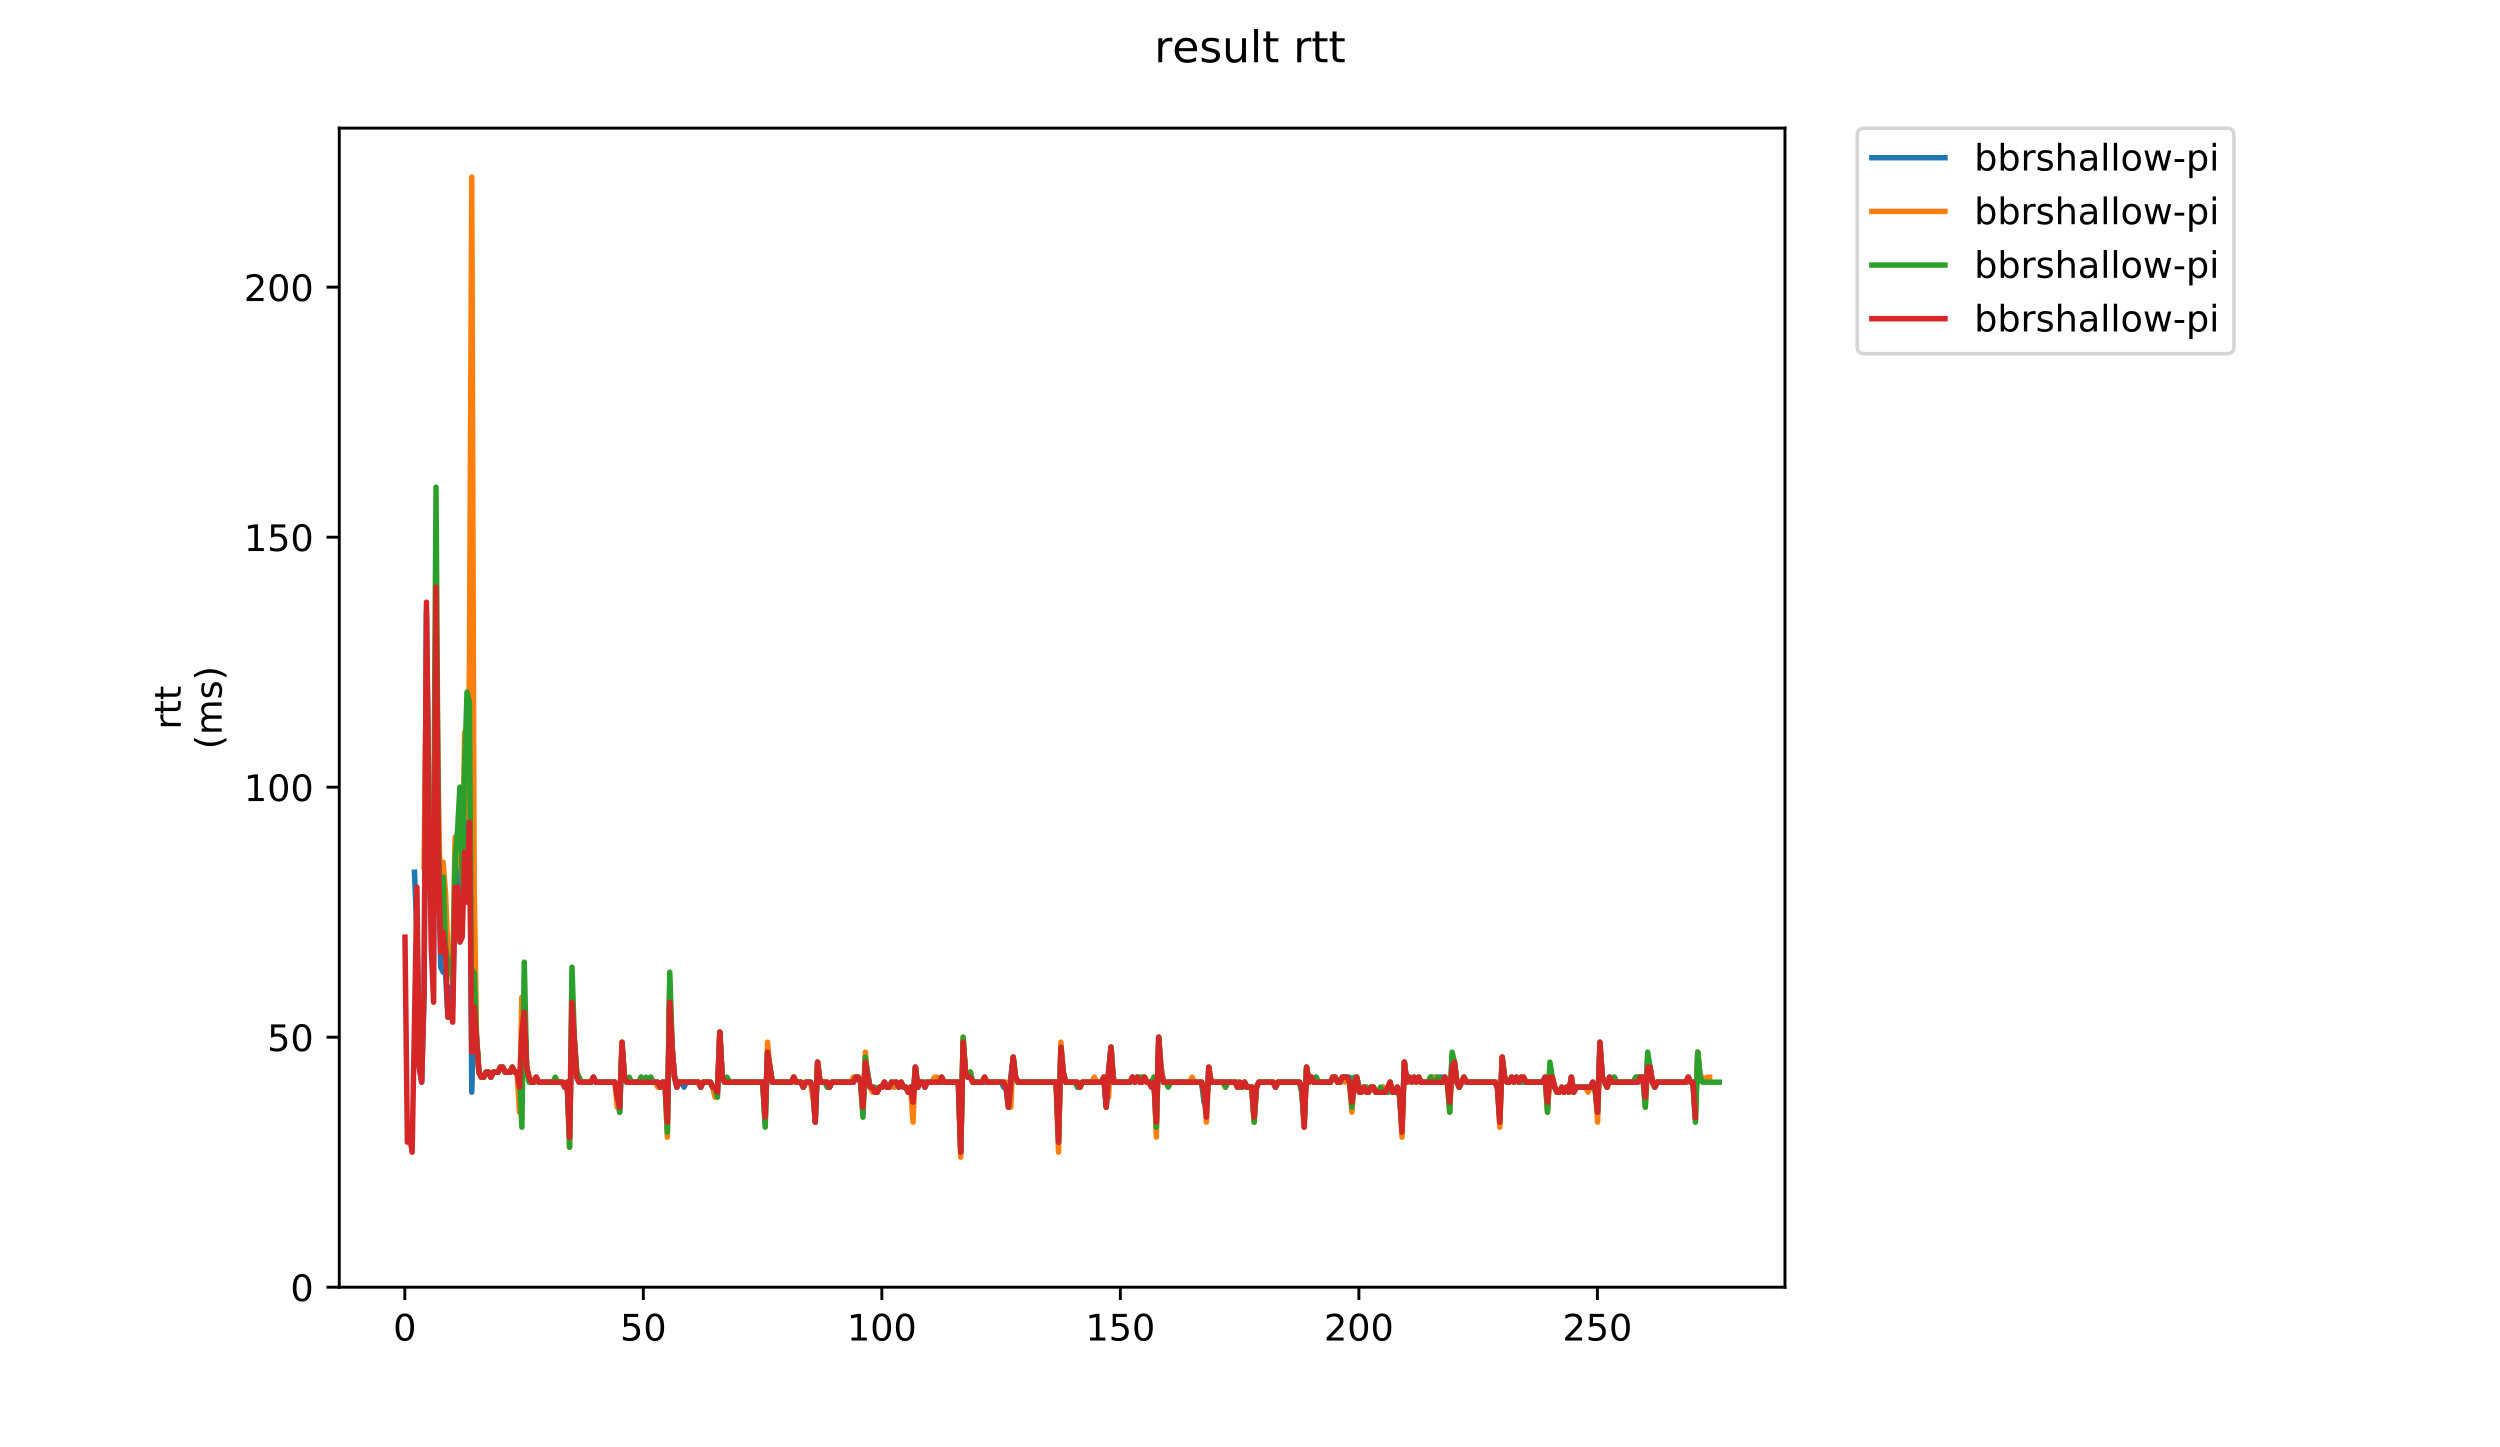 <?xml version="1.0" encoding="utf-8" standalone="no"?>
<!DOCTYPE svg PUBLIC "-//W3C//DTD SVG 1.1//EN"
  "http://www.w3.org/Graphics/SVG/1.1/DTD/svg11.dtd">
<!-- Created with matplotlib (https://matplotlib.org/) -->
<svg height="396pt" version="1.1" viewBox="0 0 684 396" width="684pt" xmlns="http://www.w3.org/2000/svg" xmlns:xlink="http://www.w3.org/1999/xlink">
 <defs>
  <style type="text/css">
*{stroke-linecap:butt;stroke-linejoin:round;}
  </style>
 </defs>
 <g id="figure_1">
  <g id="patch_1">
   <path d="M 0 396 
L 684 396 
L 684 0 
L 0 0 
z
" style="fill:#ffffff;"/>
  </g>
  <g id="axes_1">
   <g id="patch_2">
    <path d="M 92.824 352.174 
L 488.365 352.174 
L 488.365 35.062 
L 92.824 35.062 
z
" style="fill:#ffffff;"/>
   </g>
   <g id="matplotlib.axis_1">
    <g id="xtick_1">
     <g id="line2d_1">
      <defs>
       <path d="M 0 0 
L 0 3.5 
" id="m7ccb81d64b" style="stroke:#000000;stroke-width:0.8;"/>
      </defs>
      <g>
       <use style="stroke:#000000;stroke-width:0.8;" x="110.755" xlink:href="#m7ccb81d64b" y="352.174"/>
      </g>
     </g>
     <g id="text_1">
      <!-- 0 -->
      <defs>
       <path d="M 31.781 66.406 
Q 24.172 66.406 20.328 58.906 
Q 16.5 51.422 16.5 36.375 
Q 16.5 21.391 20.328 13.891 
Q 24.172 6.391 31.781 6.391 
Q 39.453 6.391 43.281 13.891 
Q 47.125 21.391 47.125 36.375 
Q 47.125 51.422 43.281 58.906 
Q 39.453 66.406 31.781 66.406 
z
M 31.781 74.219 
Q 44.047 74.219 50.516 64.516 
Q 56.984 54.828 56.984 36.375 
Q 56.984 17.969 50.516 8.266 
Q 44.047 -1.422 31.781 -1.422 
Q 19.531 -1.422 13.062 8.266 
Q 6.594 17.969 6.594 36.375 
Q 6.594 54.828 13.062 64.516 
Q 19.531 74.219 31.781 74.219 
z
" id="DejaVuSans-48"/>
      </defs>
      <g transform="translate(107.574 366.773)scale(0.1 -0.1)">
       <use xlink:href="#DejaVuSans-48"/>
      </g>
     </g>
    </g>
    <g id="xtick_2">
     <g id="line2d_2">
      <g>
       <use style="stroke:#000000;stroke-width:0.8;" x="176.013" xlink:href="#m7ccb81d64b" y="352.174"/>
      </g>
     </g>
     <g id="text_2">
      <!-- 50 -->
      <defs>
       <path d="M 10.797 72.906 
L 49.516 72.906 
L 49.516 64.594 
L 19.828 64.594 
L 19.828 46.734 
Q 21.969 47.469 24.109 47.828 
Q 26.266 48.188 28.422 48.188 
Q 40.625 48.188 47.75 41.5 
Q 54.891 34.812 54.891 23.391 
Q 54.891 11.625 47.562 5.094 
Q 40.234 -1.422 26.906 -1.422 
Q 22.312 -1.422 17.547 -0.641 
Q 12.797 0.141 7.719 1.703 
L 7.719 11.625 
Q 12.109 9.234 16.797 8.062 
Q 21.484 6.891 26.703 6.891 
Q 35.156 6.891 40.078 11.328 
Q 45.016 15.766 45.016 23.391 
Q 45.016 31 40.078 35.438 
Q 35.156 39.891 26.703 39.891 
Q 22.75 39.891 18.812 39.016 
Q 14.891 38.141 10.797 36.281 
z
" id="DejaVuSans-53"/>
      </defs>
      <g transform="translate(169.651 366.773)scale(0.1 -0.1)">
       <use xlink:href="#DejaVuSans-53"/>
       <use x="63.623" xlink:href="#DejaVuSans-48"/>
      </g>
     </g>
    </g>
    <g id="xtick_3">
     <g id="line2d_3">
      <g>
       <use style="stroke:#000000;stroke-width:0.8;" x="241.272" xlink:href="#m7ccb81d64b" y="352.174"/>
      </g>
     </g>
     <g id="text_3">
      <!-- 100 -->
      <defs>
       <path d="M 12.406 8.297 
L 28.516 8.297 
L 28.516 63.922 
L 10.984 60.406 
L 10.984 69.391 
L 28.422 72.906 
L 38.281 72.906 
L 38.281 8.297 
L 54.391 8.297 
L 54.391 0 
L 12.406 0 
z
" id="DejaVuSans-49"/>
      </defs>
      <g transform="translate(231.728 366.773)scale(0.1 -0.1)">
       <use xlink:href="#DejaVuSans-49"/>
       <use x="63.623" xlink:href="#DejaVuSans-48"/>
       <use x="127.246" xlink:href="#DejaVuSans-48"/>
      </g>
     </g>
    </g>
    <g id="xtick_4">
     <g id="line2d_4">
      <g>
       <use style="stroke:#000000;stroke-width:0.8;" x="306.531" xlink:href="#m7ccb81d64b" y="352.174"/>
      </g>
     </g>
     <g id="text_4">
      <!-- 150 -->
      <g transform="translate(296.987 366.773)scale(0.1 -0.1)">
       <use xlink:href="#DejaVuSans-49"/>
       <use x="63.623" xlink:href="#DejaVuSans-53"/>
       <use x="127.246" xlink:href="#DejaVuSans-48"/>
      </g>
     </g>
    </g>
    <g id="xtick_5">
     <g id="line2d_5">
      <g>
       <use style="stroke:#000000;stroke-width:0.8;" x="371.789" xlink:href="#m7ccb81d64b" y="352.174"/>
      </g>
     </g>
     <g id="text_5">
      <!-- 200 -->
      <defs>
       <path d="M 19.188 8.297 
L 53.609 8.297 
L 53.609 0 
L 7.328 0 
L 7.328 8.297 
Q 12.938 14.109 22.625 23.891 
Q 32.328 33.688 34.812 36.531 
Q 39.547 41.844 41.422 45.531 
Q 43.312 49.219 43.312 52.781 
Q 43.312 58.594 39.234 62.25 
Q 35.156 65.922 28.609 65.922 
Q 23.969 65.922 18.812 64.312 
Q 13.672 62.703 7.812 59.422 
L 7.812 69.391 
Q 13.766 71.781 18.938 73 
Q 24.125 74.219 28.422 74.219 
Q 39.75 74.219 46.484 68.547 
Q 53.219 62.891 53.219 53.422 
Q 53.219 48.922 51.531 44.891 
Q 49.859 40.875 45.406 35.406 
Q 44.188 33.984 37.641 27.219 
Q 31.109 20.453 19.188 8.297 
z
" id="DejaVuSans-50"/>
      </defs>
      <g transform="translate(362.246 366.773)scale(0.1 -0.1)">
       <use xlink:href="#DejaVuSans-50"/>
       <use x="63.623" xlink:href="#DejaVuSans-48"/>
       <use x="127.246" xlink:href="#DejaVuSans-48"/>
      </g>
     </g>
    </g>
    <g id="xtick_6">
     <g id="line2d_6">
      <g>
       <use style="stroke:#000000;stroke-width:0.8;" x="437.048" xlink:href="#m7ccb81d64b" y="352.174"/>
      </g>
     </g>
     <g id="text_6">
      <!-- 250 -->
      <g transform="translate(427.504 366.773)scale(0.1 -0.1)">
       <use xlink:href="#DejaVuSans-50"/>
       <use x="63.623" xlink:href="#DejaVuSans-53"/>
       <use x="127.246" xlink:href="#DejaVuSans-48"/>
      </g>
     </g>
    </g>
   </g>
   <g id="matplotlib.axis_2">
    <g id="ytick_1">
     <g id="line2d_7">
      <defs>
       <path d="M 0 0 
L -3.5 0 
" id="mf15d2a81fb" style="stroke:#000000;stroke-width:0.8;"/>
      </defs>
      <g>
       <use style="stroke:#000000;stroke-width:0.8;" x="92.824" xlink:href="#mf15d2a81fb" y="352.174"/>
      </g>
     </g>
     <g id="text_7">
      <!-- 0 -->
      <g transform="translate(79.461 355.973)scale(0.1 -0.1)">
       <use xlink:href="#DejaVuSans-48"/>
      </g>
     </g>
    </g>
    <g id="ytick_2">
     <g id="line2d_8">
      <g>
       <use style="stroke:#000000;stroke-width:0.8;" x="92.824" xlink:href="#mf15d2a81fb" y="283.772"/>
      </g>
     </g>
     <g id="text_8">
      <!-- 50 -->
      <g transform="translate(73.099 287.571)scale(0.1 -0.1)">
       <use xlink:href="#DejaVuSans-53"/>
       <use x="63.623" xlink:href="#DejaVuSans-48"/>
      </g>
     </g>
    </g>
    <g id="ytick_3">
     <g id="line2d_9">
      <g>
       <use style="stroke:#000000;stroke-width:0.8;" x="92.824" xlink:href="#mf15d2a81fb" y="215.37"/>
      </g>
     </g>
     <g id="text_9">
      <!-- 100 -->
      <g transform="translate(66.736 219.169)scale(0.1 -0.1)">
       <use xlink:href="#DejaVuSans-49"/>
       <use x="63.623" xlink:href="#DejaVuSans-48"/>
       <use x="127.246" xlink:href="#DejaVuSans-48"/>
      </g>
     </g>
    </g>
    <g id="ytick_4">
     <g id="line2d_10">
      <g>
       <use style="stroke:#000000;stroke-width:0.8;" x="92.824" xlink:href="#mf15d2a81fb" y="146.968"/>
      </g>
     </g>
     <g id="text_10">
      <!-- 150 -->
      <g transform="translate(66.736 150.767)scale(0.1 -0.1)">
       <use xlink:href="#DejaVuSans-49"/>
       <use x="63.623" xlink:href="#DejaVuSans-53"/>
       <use x="127.246" xlink:href="#DejaVuSans-48"/>
      </g>
     </g>
    </g>
    <g id="ytick_5">
     <g id="line2d_11">
      <g>
       <use style="stroke:#000000;stroke-width:0.8;" x="92.824" xlink:href="#mf15d2a81fb" y="78.566"/>
      </g>
     </g>
     <g id="text_11">
      <!-- 200 -->
      <g transform="translate(66.736 82.365)scale(0.1 -0.1)">
       <use xlink:href="#DejaVuSans-50"/>
       <use x="63.623" xlink:href="#DejaVuSans-48"/>
       <use x="127.246" xlink:href="#DejaVuSans-48"/>
      </g>
     </g>
    </g>
    <g id="text_12">
     <!-- rtt -->
     <defs>
      <path d="M 41.109 46.297 
Q 39.594 47.172 37.812 47.578 
Q 36.031 48 33.891 48 
Q 26.266 48 22.188 43.047 
Q 18.109 38.094 18.109 28.812 
L 18.109 0 
L 9.078 0 
L 9.078 54.688 
L 18.109 54.688 
L 18.109 46.188 
Q 20.953 51.172 25.484 53.578 
Q 30.031 56 36.531 56 
Q 37.453 56 38.578 55.875 
Q 39.703 55.766 41.062 55.516 
z
" id="DejaVuSans-114"/>
      <path d="M 18.312 70.219 
L 18.312 54.688 
L 36.812 54.688 
L 36.812 47.703 
L 18.312 47.703 
L 18.312 18.016 
Q 18.312 11.328 20.141 9.422 
Q 21.969 7.516 27.594 7.516 
L 36.812 7.516 
L 36.812 0 
L 27.594 0 
Q 17.188 0 13.234 3.875 
Q 9.281 7.766 9.281 18.016 
L 9.281 47.703 
L 2.688 47.703 
L 2.688 54.688 
L 9.281 54.688 
L 9.281 70.219 
z
" id="DejaVuSans-116"/>
     </defs>
     <g transform="translate(49.459 199.594)rotate(-90)scale(0.1 -0.1)">
      <use xlink:href="#DejaVuSans-114"/>
      <use x="41.113" xlink:href="#DejaVuSans-116"/>
      <use x="80.322" xlink:href="#DejaVuSans-116"/>
     </g>
     <!-- (ms) -->
     <defs>
      <path d="M 31 75.875 
Q 24.469 64.656 21.281 53.656 
Q 18.109 42.672 18.109 31.391 
Q 18.109 20.125 21.312 9.062 
Q 24.516 -2 31 -13.188 
L 23.188 -13.188 
Q 15.875 -1.703 12.234 9.375 
Q 8.594 20.453 8.594 31.391 
Q 8.594 42.281 12.203 53.312 
Q 15.828 64.359 23.188 75.875 
z
" id="DejaVuSans-40"/>
      <path d="M 52 44.188 
Q 55.375 50.25 60.062 53.125 
Q 64.75 56 71.094 56 
Q 79.641 56 84.281 50.016 
Q 88.922 44.047 88.922 33.016 
L 88.922 0 
L 79.891 0 
L 79.891 32.719 
Q 79.891 40.578 77.094 44.375 
Q 74.312 48.188 68.609 48.188 
Q 61.625 48.188 57.562 43.547 
Q 53.516 38.922 53.516 30.906 
L 53.516 0 
L 44.484 0 
L 44.484 32.719 
Q 44.484 40.625 41.703 44.406 
Q 38.922 48.188 33.109 48.188 
Q 26.219 48.188 22.156 43.531 
Q 18.109 38.875 18.109 30.906 
L 18.109 0 
L 9.078 0 
L 9.078 54.688 
L 18.109 54.688 
L 18.109 46.188 
Q 21.188 51.219 25.484 53.609 
Q 29.781 56 35.688 56 
Q 41.656 56 45.828 52.969 
Q 50 49.953 52 44.188 
z
" id="DejaVuSans-109"/>
      <path d="M 44.281 53.078 
L 44.281 44.578 
Q 40.484 46.531 36.375 47.5 
Q 32.281 48.484 27.875 48.484 
Q 21.188 48.484 17.844 46.438 
Q 14.5 44.391 14.5 40.281 
Q 14.5 37.156 16.891 35.375 
Q 19.281 33.594 26.516 31.984 
L 29.594 31.297 
Q 39.156 29.25 43.188 25.516 
Q 47.219 21.781 47.219 15.094 
Q 47.219 7.469 41.188 3.016 
Q 35.156 -1.422 24.609 -1.422 
Q 20.219 -1.422 15.453 -0.562 
Q 10.688 0.297 5.422 2 
L 5.422 11.281 
Q 10.406 8.688 15.234 7.391 
Q 20.062 6.109 24.812 6.109 
Q 31.156 6.109 34.562 8.281 
Q 37.984 10.453 37.984 14.406 
Q 37.984 18.062 35.516 20.016 
Q 33.062 21.969 24.703 23.781 
L 21.578 24.516 
Q 13.234 26.266 9.516 29.906 
Q 5.812 33.547 5.812 39.891 
Q 5.812 47.609 11.281 51.797 
Q 16.75 56 26.812 56 
Q 31.781 56 36.172 55.266 
Q 40.578 54.547 44.281 53.078 
z
" id="DejaVuSans-115"/>
      <path d="M 8.016 75.875 
L 15.828 75.875 
Q 23.141 64.359 26.781 53.312 
Q 30.422 42.281 30.422 31.391 
Q 30.422 20.453 26.781 9.375 
Q 23.141 -1.703 15.828 -13.188 
L 8.016 -13.188 
Q 14.5 -2 17.703 9.062 
Q 20.906 20.125 20.906 31.391 
Q 20.906 42.672 17.703 53.656 
Q 14.5 64.656 8.016 75.875 
z
" id="DejaVuSans-41"/>
     </defs>
     <g transform="translate(60.657 204.995)rotate(-90)scale(0.1 -0.1)">
      <use xlink:href="#DejaVuSans-40"/>
      <use x="39.014" xlink:href="#DejaVuSans-109"/>
      <use x="136.426" xlink:href="#DejaVuSans-115"/>
      <use x="188.525" xlink:href="#DejaVuSans-41"/>
     </g>
    </g>
   </g>
   <g id="line2d_12">
    <path clip-path="url(#p6a3a5b3573)" d="M 113.407 238.627 
L 114.059 255.043 
L 114.712 291.98 
L 115.365 296.085 
L 116.017 272.828 
L 116.67 167.489 
L 117.322 218.106 
L 117.975 252.307 
L 118.628 250.939 
L 119.28 205.794 
L 120.585 264.62 
L 121.238 265.988 
L 121.891 265.988 
L 122.543 278.3 
L 123.196 270.092 
L 123.848 275.564 
L 124.501 242.731 
L 125.153 227.683 
L 125.806 253.675 
L 126.459 237.259 
L 127.111 245.467 
L 127.764 233.155 
L 128.416 200.322 
L 129.069 298.821 
L 129.722 274.196 
L 131.027 293.348 
L 131.679 294.716 
L 132.332 294.716 
L 132.984 293.348 
L 133.637 293.348 
L 134.29 294.716 
L 134.942 293.348 
L 136.247 293.348 
L 136.9 291.98 
L 137.553 291.98 
L 138.205 293.348 
L 139.51 293.348 
L 140.163 291.98 
L 140.816 293.348 
L 141.468 293.348 
L 142.121 297.453 
L 142.773 289.244 
L 143.426 275.564 
L 144.078 291.98 
L 144.731 294.716 
L 145.384 296.085 
L 146.036 296.085 
L 146.689 294.716 
L 147.341 296.085 
L 153.867 296.085 
L 154.52 297.453 
L 155.172 296.085 
L 155.825 311.133 
L 156.478 282.404 
L 157.13 285.14 
L 157.783 294.716 
L 158.435 296.085 
L 161.698 296.085 
L 162.351 294.716 
L 163.003 296.085 
L 168.224 296.085 
L 168.877 298.821 
L 169.529 304.293 
L 170.182 286.508 
L 170.835 294.716 
L 171.487 296.085 
L 174.75 296.085 
L 175.403 294.716 
L 176.055 296.085 
L 177.36 296.085 
L 178.013 294.716 
L 178.666 296.085 
L 179.971 296.085 
L 180.623 297.453 
L 181.276 296.085 
L 181.928 296.085 
L 182.581 307.029 
L 183.234 271.46 
L 183.886 286.508 
L 184.539 294.716 
L 185.191 297.453 
L 185.844 296.085 
L 186.497 296.085 
L 187.149 297.453 
L 187.802 296.085 
L 191.065 296.085 
L 191.717 297.453 
L 192.37 296.085 
L 194.328 296.085 
L 194.98 297.453 
L 195.633 297.453 
L 196.285 298.821 
L 196.938 282.404 
L 197.591 294.716 
L 198.243 296.085 
L 208.685 296.085 
L 209.337 307.029 
L 209.99 287.876 
L 211.295 296.085 
L 216.516 296.085 
L 217.168 294.716 
L 217.821 296.085 
L 219.126 296.085 
L 219.779 297.453 
L 220.431 296.085 
L 221.736 296.085 
L 222.389 297.453 
L 223.041 307.029 
L 223.694 290.612 
L 224.347 296.085 
L 226.304 296.085 
L 226.957 297.453 
L 227.61 296.085 
L 233.483 296.085 
L 234.135 294.716 
L 234.788 294.716 
L 235.441 296.085 
L 236.093 302.925 
L 236.746 290.612 
L 237.398 293.348 
L 238.051 297.453 
L 238.704 297.453 
L 239.356 298.821 
L 240.009 298.821 
L 240.661 297.453 
L 241.314 297.453 
L 241.966 296.085 
L 242.619 297.453 
L 243.272 297.453 
L 243.924 296.085 
L 244.577 297.453 
L 245.229 296.085 
L 245.882 297.453 
L 246.535 296.085 
L 247.187 297.453 
L 247.84 297.453 
L 248.492 298.821 
L 249.145 297.453 
L 249.798 300.189 
L 250.45 291.98 
L 251.103 297.453 
L 251.755 296.085 
L 252.408 296.085 
L 253.06 297.453 
L 253.713 296.085 
L 262.197 296.085 
L 262.849 315.237 
L 263.502 285.14 
L 264.154 293.348 
L 264.807 294.716 
L 265.46 293.348 
L 266.112 296.085 
L 273.943 296.085 
L 274.596 297.453 
L 275.248 297.453 
L 275.901 302.925 
L 276.554 294.716 
L 277.206 289.244 
L 277.859 294.716 
L 278.511 296.085 
L 288.953 296.085 
L 289.605 311.133 
L 290.258 286.508 
L 290.91 293.348 
L 291.563 296.085 
L 294.173 296.085 
L 294.826 297.453 
L 295.479 297.453 
L 296.131 296.085 
L 301.352 296.085 
L 302.004 294.716 
L 302.657 302.925 
L 303.31 293.348 
L 303.962 286.508 
L 304.615 296.085 
L 309.183 296.085 
L 309.835 294.716 
L 310.488 296.085 
L 311.141 294.716 
L 311.793 296.085 
L 312.446 296.085 
L 313.098 294.716 
L 313.751 296.085 
L 314.404 296.085 
L 315.056 297.453 
L 315.709 296.085 
L 316.361 308.397 
L 317.014 285.14 
L 317.667 291.98 
L 318.319 296.085 
L 328.76 296.085 
L 329.413 301.557 
L 330.066 302.925 
L 330.718 291.98 
L 331.371 296.085 
L 339.202 296.085 
L 339.854 297.453 
L 340.507 296.085 
L 341.16 297.453 
L 342.465 297.453 
L 343.117 305.661 
L 343.77 297.453 
L 344.423 296.085 
L 348.338 296.085 
L 348.991 297.453 
L 349.643 296.085 
L 355.517 296.085 
L 356.169 298.821 
L 356.822 307.029 
L 357.474 291.98 
L 358.127 296.085 
L 358.779 294.716 
L 359.432 296.085 
L 360.085 294.716 
L 360.737 296.085 
L 364 296.085 
L 364.653 294.716 
L 365.305 294.716 
L 365.958 296.085 
L 366.611 296.085 
L 367.263 294.716 
L 369.221 294.716 
L 369.873 301.557 
L 370.526 296.085 
L 371.179 294.716 
L 371.831 297.453 
L 372.484 298.821 
L 373.136 297.453 
L 373.789 297.453 
L 374.442 298.821 
L 375.094 297.453 
L 375.747 297.453 
L 376.399 298.821 
L 377.704 298.821 
L 378.357 297.453 
L 379.01 298.821 
L 379.662 298.821 
L 380.315 296.085 
L 380.967 298.821 
L 381.62 298.821 
L 382.273 297.453 
L 382.925 300.189 
L 383.578 308.397 
L 384.23 290.612 
L 384.883 296.085 
L 385.536 294.716 
L 386.188 296.085 
L 386.841 294.716 
L 387.493 296.085 
L 388.146 294.716 
L 388.798 296.085 
L 390.756 296.085 
L 391.409 294.716 
L 395.324 294.716 
L 395.977 296.085 
L 396.63 301.557 
L 397.282 289.244 
L 397.935 290.612 
L 398.587 296.085 
L 399.24 297.453 
L 400.545 294.716 
L 401.198 296.085 
L 409.029 296.085 
L 409.681 297.453 
L 410.334 305.661 
L 410.986 289.244 
L 411.639 294.716 
L 412.292 296.085 
L 412.944 296.085 
L 413.597 294.716 
L 414.249 296.085 
L 414.902 294.716 
L 415.555 296.085 
L 416.207 296.085 
L 416.86 294.716 
L 417.512 296.085 
L 422.08 296.085 
L 422.733 294.716 
L 423.386 302.925 
L 424.038 293.348 
L 424.691 294.716 
L 425.343 297.453 
L 425.996 298.821 
L 426.648 298.821 
L 427.301 297.453 
L 427.954 298.821 
L 428.606 297.453 
L 429.259 298.821 
L 429.911 294.716 
L 430.564 298.821 
L 431.217 297.453 
L 435.132 297.453 
L 435.785 296.085 
L 436.437 297.453 
L 437.09 304.293 
L 437.742 285.14 
L 438.395 294.716 
L 439.7 297.453 
L 440.353 294.716 
L 441.005 296.085 
L 441.658 294.716 
L 442.311 296.085 
L 447.531 296.085 
L 448.184 294.716 
L 449.489 294.716 
L 450.142 301.557 
L 450.794 289.244 
L 451.447 291.98 
L 452.099 296.085 
L 452.752 297.453 
L 453.405 296.085 
L 461.236 296.085 
L 461.888 294.716 
L 462.541 296.085 
L 463.193 296.085 
L 463.846 305.661 
L 464.499 287.876 
L 465.151 294.716 
L 465.151 294.716 
" style="fill:none;stroke:#1f77b4;stroke-linecap:square;stroke-width:1.5;"/>
   </g>
   <g id="line2d_13">
    <path clip-path="url(#p6a3a5b3573)" d="M 116.022 237.259 
L 116.675 182.537 
L 117.328 227.683 
L 117.98 252.307 
L 118.633 245.467 
L 119.285 168.857 
L 119.938 216.738 
L 120.591 250.939 
L 121.243 235.891 
L 121.896 244.099 
L 122.548 260.515 
L 123.201 259.147 
L 123.853 267.356 
L 124.506 229.051 
L 125.159 230.419 
L 125.811 233.155 
L 126.464 241.363 
L 127.116 200.322 
L 127.769 223.578 
L 128.422 183.905 
L 129.074 48.469 
L 129.727 241.363 
L 130.379 283.772 
L 131.032 293.348 
L 131.685 294.716 
L 132.337 294.716 
L 132.99 293.348 
L 133.642 293.348 
L 134.295 294.716 
L 134.947 293.348 
L 136.253 293.348 
L 136.905 291.98 
L 137.558 291.98 
L 138.21 293.348 
L 139.516 293.348 
L 140.168 291.98 
L 140.821 293.348 
L 141.473 293.348 
L 142.126 304.293 
L 142.779 272.828 
L 143.431 276.932 
L 144.084 291.98 
L 144.736 294.716 
L 145.389 296.085 
L 146.041 296.085 
L 146.694 294.716 
L 147.347 296.085 
L 153.872 296.085 
L 154.525 297.453 
L 155.178 296.085 
L 155.83 313.869 
L 156.483 276.932 
L 157.788 293.348 
L 158.441 296.085 
L 161.704 296.085 
L 162.356 294.716 
L 163.009 296.085 
L 168.229 296.085 
L 168.882 302.925 
L 169.535 301.557 
L 170.187 286.508 
L 170.84 294.716 
L 171.492 296.085 
L 174.755 296.085 
L 175.408 294.716 
L 176.06 296.085 
L 179.323 296.085 
L 179.976 297.453 
L 180.629 297.453 
L 181.281 296.085 
L 181.934 296.085 
L 182.586 311.133 
L 183.239 268.724 
L 183.891 286.508 
L 184.544 294.716 
L 185.197 296.085 
L 191.07 296.085 
L 191.723 297.453 
L 192.375 296.085 
L 194.333 296.085 
L 194.985 297.453 
L 195.638 300.189 
L 196.291 297.453 
L 196.943 282.404 
L 197.596 294.716 
L 198.248 296.085 
L 208.69 296.085 
L 209.342 307.029 
L 209.995 285.14 
L 210.648 291.98 
L 211.3 296.085 
L 216.521 296.085 
L 217.173 294.716 
L 217.826 296.085 
L 219.131 296.085 
L 219.784 297.453 
L 220.436 296.085 
L 221.741 296.085 
L 223.047 304.293 
L 223.699 290.612 
L 224.352 296.085 
L 226.31 296.085 
L 226.962 297.453 
L 227.615 296.085 
L 232.835 296.085 
L 233.488 294.716 
L 234.793 294.716 
L 235.446 296.085 
L 236.098 304.293 
L 236.751 287.876 
L 237.404 294.716 
L 238.056 297.453 
L 238.709 298.821 
L 240.014 298.821 
L 240.667 297.453 
L 241.319 297.453 
L 241.972 296.085 
L 242.624 297.453 
L 243.277 297.453 
L 243.929 296.085 
L 244.582 297.453 
L 245.235 296.085 
L 245.887 297.453 
L 246.54 296.085 
L 247.192 297.453 
L 247.845 297.453 
L 248.498 298.821 
L 249.15 297.453 
L 249.803 307.029 
L 250.455 291.98 
L 251.108 297.453 
L 251.76 296.085 
L 255.023 296.085 
L 255.676 294.716 
L 256.329 294.716 
L 256.981 296.085 
L 257.634 294.716 
L 258.286 296.085 
L 262.202 296.085 
L 262.854 316.605 
L 263.507 283.772 
L 264.16 293.348 
L 264.812 294.716 
L 265.465 293.348 
L 266.117 296.085 
L 268.728 296.085 
L 269.38 294.716 
L 270.033 296.085 
L 275.906 296.085 
L 276.559 302.925 
L 277.211 289.244 
L 277.864 294.716 
L 278.517 296.085 
L 288.958 296.085 
L 289.611 315.237 
L 290.263 285.14 
L 290.916 293.348 
L 291.568 296.085 
L 294.831 296.085 
L 295.484 297.453 
L 296.136 296.085 
L 298.747 296.085 
L 299.399 294.716 
L 300.052 296.085 
L 301.357 296.085 
L 302.01 294.716 
L 303.315 300.189 
L 303.967 286.508 
L 304.62 294.716 
L 305.273 296.085 
L 309.188 296.085 
L 309.841 294.716 
L 310.493 296.085 
L 311.146 294.716 
L 311.798 296.085 
L 312.451 294.716 
L 313.104 294.716 
L 313.756 296.085 
L 314.409 296.085 
L 315.061 297.453 
L 315.714 294.716 
L 316.367 311.133 
L 317.019 283.772 
L 317.672 291.98 
L 318.324 296.085 
L 325.503 296.085 
L 326.155 294.716 
L 326.808 296.085 
L 328.766 296.085 
L 329.418 297.453 
L 330.071 307.029 
L 330.723 291.98 
L 331.376 296.085 
L 334.639 296.085 
L 335.292 297.453 
L 335.944 296.085 
L 338.555 296.085 
L 339.207 297.453 
L 339.86 297.453 
L 340.512 296.085 
L 341.165 297.453 
L 342.47 297.453 
L 343.123 307.029 
L 343.775 297.453 
L 344.428 296.085 
L 348.343 296.085 
L 348.996 297.453 
L 349.648 296.085 
L 355.522 296.085 
L 356.174 297.453 
L 356.827 308.397 
L 357.48 291.98 
L 358.132 296.085 
L 358.785 294.716 
L 359.437 296.085 
L 364.005 296.085 
L 364.658 294.716 
L 365.311 294.716 
L 365.963 296.085 
L 366.616 296.085 
L 367.268 294.716 
L 367.921 296.085 
L 368.573 294.716 
L 369.226 296.085 
L 369.879 304.293 
L 370.531 296.085 
L 371.184 294.716 
L 371.836 297.453 
L 372.489 298.821 
L 373.142 297.453 
L 373.794 297.453 
L 374.447 298.821 
L 375.099 297.453 
L 375.752 297.453 
L 376.405 298.821 
L 377.71 298.821 
L 378.362 297.453 
L 379.015 298.821 
L 379.667 298.821 
L 380.32 296.085 
L 380.973 298.821 
L 381.625 298.821 
L 382.278 297.453 
L 382.93 298.821 
L 383.583 311.133 
L 384.236 290.612 
L 384.888 296.085 
L 385.541 294.716 
L 386.193 296.085 
L 386.846 294.716 
L 387.499 296.085 
L 388.151 294.716 
L 388.804 296.085 
L 390.761 296.085 
L 391.414 294.716 
L 392.067 294.716 
L 392.719 296.085 
L 393.372 294.716 
L 394.024 296.085 
L 394.677 296.085 
L 395.33 294.716 
L 395.982 296.085 
L 396.635 304.293 
L 397.287 290.612 
L 397.94 290.612 
L 398.592 296.085 
L 399.245 297.453 
L 400.55 294.716 
L 401.203 296.085 
L 409.686 296.085 
L 410.339 308.397 
L 410.992 289.244 
L 411.644 294.716 
L 412.297 296.085 
L 412.949 296.085 
L 413.602 294.716 
L 414.255 296.085 
L 414.907 294.716 
L 415.56 296.085 
L 416.212 294.716 
L 416.865 294.716 
L 417.517 296.085 
L 422.086 296.085 
L 422.738 294.716 
L 423.391 304.293 
L 424.043 294.716 
L 424.696 294.716 
L 425.349 297.453 
L 426.001 298.821 
L 426.654 298.821 
L 427.306 297.453 
L 427.959 298.821 
L 428.611 297.453 
L 429.264 298.821 
L 429.917 294.716 
L 430.569 298.821 
L 431.222 297.453 
L 433.832 297.453 
L 434.485 298.821 
L 435.137 297.453 
L 436.443 297.453 
L 437.095 307.029 
L 437.748 286.508 
L 438.4 294.716 
L 439.705 297.453 
L 440.358 296.085 
L 446.884 296.085 
L 447.536 294.716 
L 449.494 294.716 
L 450.147 302.925 
L 450.799 291.98 
L 451.452 291.98 
L 452.105 296.085 
L 461.241 296.085 
L 461.893 294.716 
L 462.546 296.085 
L 463.199 296.085 
L 463.851 305.661 
L 464.504 287.876 
L 465.156 294.716 
L 465.809 294.716 
L 466.462 296.085 
L 467.114 294.716 
L 467.767 294.716 
L 467.767 294.716 
" style="fill:none;stroke:#ff7f0e;stroke-linecap:square;stroke-width:1.5;"/>
   </g>
   <g id="line2d_14">
    <path clip-path="url(#p6a3a5b3573)" d="M 118.642 234.523 
L 119.295 133.288 
L 119.947 230.419 
L 120.6 255.043 
L 121.252 239.995 
L 121.905 259.147 
L 122.557 263.252 
L 123.21 263.252 
L 123.863 268.724 
L 124.515 234.523 
L 125.168 227.683 
L 125.82 215.37 
L 126.473 242.731 
L 127.126 209.898 
L 127.778 189.377 
L 128.431 192.113 
L 129.083 282.404 
L 129.736 265.988 
L 130.388 283.772 
L 131.041 293.348 
L 131.694 294.716 
L 132.346 294.716 
L 132.999 293.348 
L 133.651 293.348 
L 134.304 294.716 
L 134.957 293.348 
L 136.262 293.348 
L 136.914 291.98 
L 137.567 291.98 
L 138.22 293.348 
L 139.525 293.348 
L 140.177 291.98 
L 140.83 293.348 
L 141.482 293.348 
L 142.135 294.716 
L 142.788 308.397 
L 143.44 263.252 
L 144.093 291.98 
L 144.745 296.085 
L 146.051 296.085 
L 146.703 294.716 
L 147.356 296.085 
L 151.271 296.085 
L 151.924 294.716 
L 152.576 296.085 
L 153.882 296.085 
L 154.534 297.453 
L 155.187 296.085 
L 155.839 313.869 
L 156.492 264.62 
L 157.145 283.772 
L 157.797 293.348 
L 159.102 296.085 
L 161.713 296.085 
L 162.365 294.716 
L 163.018 296.085 
L 168.239 296.085 
L 168.891 297.453 
L 169.544 304.293 
L 170.196 285.14 
L 170.849 294.716 
L 171.501 296.085 
L 172.154 294.716 
L 172.807 296.085 
L 174.764 296.085 
L 175.417 294.716 
L 176.07 296.085 
L 176.722 294.716 
L 177.375 296.085 
L 178.027 294.716 
L 178.68 296.085 
L 179.985 296.085 
L 180.638 297.453 
L 181.29 296.085 
L 181.943 296.085 
L 182.595 309.765 
L 183.248 265.988 
L 183.901 286.508 
L 184.553 294.716 
L 185.206 296.085 
L 191.079 296.085 
L 191.732 297.453 
L 192.384 296.085 
L 194.342 296.085 
L 194.995 297.453 
L 195.647 297.453 
L 196.3 300.189 
L 196.952 282.404 
L 197.605 294.716 
L 198.258 296.085 
L 198.91 294.716 
L 199.563 296.085 
L 208.699 296.085 
L 209.351 308.397 
L 210.004 287.876 
L 211.309 296.085 
L 216.53 296.085 
L 217.183 294.716 
L 217.835 296.085 
L 219.14 296.085 
L 219.793 297.453 
L 220.445 296.085 
L 221.751 296.085 
L 222.403 297.453 
L 223.056 307.029 
L 223.708 290.612 
L 224.361 296.085 
L 225.666 296.085 
L 226.319 297.453 
L 226.971 297.453 
L 227.624 296.085 
L 233.497 296.085 
L 234.15 294.716 
L 234.802 294.716 
L 235.455 296.085 
L 236.108 305.661 
L 236.76 289.244 
L 237.413 294.716 
L 238.065 297.453 
L 239.37 297.453 
L 240.023 298.821 
L 240.676 297.453 
L 241.328 297.453 
L 241.981 296.085 
L 242.633 297.453 
L 243.286 297.453 
L 243.939 296.085 
L 245.244 296.085 
L 245.896 297.453 
L 246.549 296.085 
L 247.202 297.453 
L 247.854 297.453 
L 248.507 298.821 
L 249.159 297.453 
L 249.812 300.189 
L 250.464 291.98 
L 251.117 297.453 
L 251.77 296.085 
L 256.99 296.085 
L 257.643 294.716 
L 258.295 296.085 
L 262.211 296.085 
L 262.864 315.237 
L 263.516 283.772 
L 264.169 293.348 
L 264.821 294.716 
L 265.474 293.348 
L 266.127 296.085 
L 268.737 296.085 
L 269.389 294.716 
L 270.042 296.085 
L 274.61 296.085 
L 275.263 297.453 
L 275.915 302.925 
L 277.22 289.244 
L 277.873 294.716 
L 278.526 296.085 
L 288.967 296.085 
L 289.62 312.501 
L 290.272 286.508 
L 290.925 294.716 
L 291.577 296.085 
L 294.188 296.085 
L 294.84 297.453 
L 295.493 297.453 
L 296.146 296.085 
L 301.366 296.085 
L 302.019 294.716 
L 302.671 302.925 
L 303.324 293.348 
L 303.977 286.508 
L 304.629 296.085 
L 309.197 296.085 
L 309.85 294.716 
L 310.502 296.085 
L 311.155 294.716 
L 313.113 294.716 
L 313.765 296.085 
L 315.071 296.085 
L 315.723 294.716 
L 316.376 308.397 
L 317.028 283.772 
L 317.681 293.348 
L 318.333 296.085 
L 318.986 296.085 
L 319.639 297.453 
L 320.291 296.085 
L 328.775 296.085 
L 329.427 300.189 
L 330.08 302.925 
L 330.733 293.348 
L 331.385 296.085 
L 334.648 296.085 
L 335.301 297.453 
L 335.953 296.085 
L 337.911 296.085 
L 338.564 297.453 
L 339.869 297.453 
L 340.521 296.085 
L 341.174 297.453 
L 342.479 297.453 
L 343.132 307.029 
L 343.784 297.453 
L 344.437 296.085 
L 348.352 296.085 
L 349.005 297.453 
L 349.658 296.085 
L 355.531 296.085 
L 356.183 298.821 
L 356.836 307.029 
L 357.489 291.98 
L 358.141 296.085 
L 358.794 294.716 
L 359.446 296.085 
L 360.099 294.716 
L 360.752 296.085 
L 364.015 296.085 
L 364.667 294.716 
L 365.32 294.716 
L 365.972 296.085 
L 366.625 296.085 
L 367.277 294.716 
L 368.583 294.716 
L 369.235 296.085 
L 369.888 302.925 
L 370.54 294.716 
L 371.193 294.716 
L 371.846 297.453 
L 372.498 298.821 
L 373.151 297.453 
L 373.803 297.453 
L 374.456 298.821 
L 375.109 297.453 
L 375.761 297.453 
L 376.414 298.821 
L 377.066 298.821 
L 377.719 297.453 
L 378.371 298.821 
L 379.677 298.821 
L 380.329 296.085 
L 380.982 298.821 
L 381.634 298.821 
L 382.287 297.453 
L 382.94 300.189 
L 383.592 308.397 
L 384.245 290.612 
L 384.897 296.085 
L 385.55 294.716 
L 386.202 296.085 
L 386.855 294.716 
L 387.508 296.085 
L 388.16 294.716 
L 388.813 296.085 
L 390.771 296.085 
L 391.423 294.716 
L 392.076 296.085 
L 392.728 296.085 
L 393.381 294.716 
L 394.034 296.085 
L 394.686 296.085 
L 395.339 294.716 
L 395.991 296.085 
L 396.644 304.293 
L 397.296 287.876 
L 397.949 290.612 
L 398.602 296.085 
L 399.254 297.453 
L 400.559 294.716 
L 401.212 296.085 
L 409.043 296.085 
L 409.696 297.453 
L 410.348 307.029 
L 411.001 289.244 
L 411.653 294.716 
L 412.306 296.085 
L 412.959 296.085 
L 413.611 294.716 
L 414.264 296.085 
L 414.916 294.716 
L 415.569 296.085 
L 416.221 294.716 
L 416.874 296.085 
L 422.095 296.085 
L 422.747 294.716 
L 423.4 304.293 
L 424.053 290.612 
L 424.705 294.716 
L 425.358 297.453 
L 426.01 298.821 
L 426.663 298.821 
L 427.315 297.453 
L 427.968 298.821 
L 428.621 297.453 
L 429.273 298.821 
L 429.926 294.716 
L 430.578 298.821 
L 431.231 297.453 
L 435.146 297.453 
L 435.799 296.085 
L 436.452 298.821 
L 437.104 304.293 
L 437.757 286.508 
L 438.409 294.716 
L 439.715 297.453 
L 440.367 294.716 
L 441.02 296.085 
L 441.672 294.716 
L 442.325 296.085 
L 446.893 296.085 
L 447.546 294.716 
L 449.503 294.716 
L 450.156 302.925 
L 450.809 287.876 
L 452.114 296.085 
L 452.766 297.453 
L 453.419 296.085 
L 461.25 296.085 
L 461.903 294.716 
L 462.555 296.085 
L 463.208 296.085 
L 463.86 307.029 
L 464.513 287.876 
L 465.165 294.716 
L 465.818 296.085 
L 470.386 296.085 
L 470.386 296.085 
" style="fill:none;stroke:#2ca02c;stroke-linecap:square;stroke-width:1.5;"/>
   </g>
   <g id="line2d_15">
    <path clip-path="url(#p6a3a5b3573)" d="M 110.803 256.411 
L 111.456 312.501 
L 112.108 311.133 
L 112.761 315.237 
L 114.066 242.731 
L 114.719 291.98 
L 115.371 296.085 
L 116.024 271.46 
L 116.676 164.753 
L 117.329 219.474 
L 117.982 259.147 
L 118.634 274.196 
L 119.287 160.649 
L 119.939 234.523 
L 120.592 260.515 
L 121.244 255.043 
L 121.897 260.515 
L 122.55 278.3 
L 123.202 275.564 
L 123.855 279.668 
L 124.507 242.731 
L 125.16 242.731 
L 125.813 257.779 
L 126.465 256.411 
L 127.118 233.155 
L 127.77 246.835 
L 128.423 224.946 
L 129.075 287.876 
L 129.728 275.564 
L 131.033 293.348 
L 131.686 294.716 
L 132.338 294.716 
L 132.991 293.348 
L 133.644 293.348 
L 134.296 294.716 
L 134.949 293.348 
L 136.254 293.348 
L 136.907 291.98 
L 137.559 291.98 
L 138.212 293.348 
L 139.517 293.348 
L 140.169 291.98 
L 140.822 293.348 
L 141.475 293.348 
L 142.127 297.453 
L 142.78 282.404 
L 143.432 276.932 
L 144.085 291.98 
L 144.738 294.716 
L 145.39 296.085 
L 146.043 296.085 
L 146.695 294.716 
L 147.348 296.085 
L 153.874 296.085 
L 154.526 297.453 
L 155.179 296.085 
L 155.832 311.133 
L 156.484 274.196 
L 157.789 294.716 
L 158.442 296.085 
L 161.705 296.085 
L 162.357 294.716 
L 163.01 296.085 
L 168.231 296.085 
L 168.883 300.189 
L 169.536 302.925 
L 170.188 285.14 
L 170.841 294.716 
L 171.494 296.085 
L 179.977 296.085 
L 180.63 297.453 
L 181.282 296.085 
L 181.935 296.085 
L 182.588 307.029 
L 183.24 274.196 
L 183.893 286.508 
L 184.545 294.716 
L 185.198 297.453 
L 185.851 296.085 
L 191.071 296.085 
L 191.724 297.453 
L 192.376 296.085 
L 194.334 296.085 
L 194.987 297.453 
L 195.639 297.453 
L 196.292 298.821 
L 196.945 282.404 
L 197.597 294.716 
L 198.25 296.085 
L 208.691 296.085 
L 209.344 305.661 
L 209.996 287.876 
L 211.301 296.085 
L 216.522 296.085 
L 217.175 294.716 
L 217.827 296.085 
L 219.132 296.085 
L 219.785 297.453 
L 220.438 296.085 
L 221.743 296.085 
L 222.395 297.453 
L 223.048 307.029 
L 223.701 290.612 
L 224.353 296.085 
L 226.311 296.085 
L 226.963 297.453 
L 227.616 296.085 
L 233.489 296.085 
L 234.142 294.716 
L 234.795 294.716 
L 235.447 296.085 
L 236.1 302.925 
L 236.752 290.612 
L 237.405 294.716 
L 238.057 297.453 
L 238.71 297.453 
L 239.363 298.821 
L 240.015 298.821 
L 240.668 297.453 
L 241.32 297.453 
L 241.973 296.085 
L 242.626 297.453 
L 243.278 297.453 
L 243.931 296.085 
L 245.236 296.085 
L 245.889 297.453 
L 246.541 296.085 
L 247.194 297.453 
L 247.846 297.453 
L 248.499 298.821 
L 249.151 297.453 
L 249.804 301.557 
L 250.457 291.98 
L 251.109 297.453 
L 251.762 296.085 
L 252.414 296.085 
L 253.067 297.453 
L 253.72 296.085 
L 256.982 296.085 
L 257.635 294.716 
L 258.288 296.085 
L 262.203 296.085 
L 262.856 315.237 
L 263.508 285.14 
L 264.161 293.348 
L 264.814 294.716 
L 265.466 294.716 
L 266.119 296.085 
L 268.729 296.085 
L 269.382 294.716 
L 270.034 296.085 
L 274.602 296.085 
L 275.255 297.453 
L 275.907 302.925 
L 277.213 289.244 
L 277.865 294.716 
L 278.518 296.085 
L 288.959 296.085 
L 289.612 312.501 
L 290.264 286.508 
L 290.917 293.348 
L 291.57 296.085 
L 294.833 296.085 
L 295.485 297.453 
L 296.138 296.085 
L 301.358 296.085 
L 302.011 294.716 
L 302.664 302.925 
L 303.316 293.348 
L 303.969 286.508 
L 304.621 296.085 
L 309.189 296.085 
L 309.842 294.716 
L 310.495 296.085 
L 311.147 294.716 
L 311.8 296.085 
L 312.452 296.085 
L 313.105 294.716 
L 313.758 296.085 
L 314.41 296.085 
L 315.063 297.453 
L 315.715 296.085 
L 316.368 307.029 
L 317.02 283.772 
L 317.673 293.348 
L 318.326 296.085 
L 328.767 296.085 
L 329.42 298.821 
L 330.072 305.661 
L 330.725 291.98 
L 331.377 296.085 
L 337.903 296.085 
L 338.556 297.453 
L 339.208 296.085 
L 339.861 297.453 
L 340.514 296.085 
L 341.166 297.453 
L 342.471 297.453 
L 343.124 305.661 
L 343.777 297.453 
L 344.429 296.085 
L 348.345 296.085 
L 348.997 297.453 
L 349.65 296.085 
L 355.523 296.085 
L 356.176 297.453 
L 356.828 308.397 
L 357.481 291.98 
L 358.133 296.085 
L 358.786 294.716 
L 359.439 296.085 
L 364.007 296.085 
L 364.659 294.716 
L 365.312 294.716 
L 365.964 296.085 
L 366.617 296.085 
L 367.27 294.716 
L 368.575 294.716 
L 369.227 296.085 
L 369.88 301.557 
L 370.533 296.085 
L 371.185 294.716 
L 371.838 298.821 
L 372.49 298.821 
L 373.143 297.453 
L 373.795 298.821 
L 374.448 298.821 
L 375.101 297.453 
L 375.753 297.453 
L 376.406 298.821 
L 379.016 298.821 
L 380.321 296.085 
L 380.974 298.821 
L 381.627 298.821 
L 382.279 297.453 
L 382.932 298.821 
L 383.584 309.765 
L 384.237 290.612 
L 384.889 296.085 
L 385.542 294.716 
L 386.195 296.085 
L 386.847 294.716 
L 387.5 296.085 
L 388.152 294.716 
L 388.805 296.085 
L 394.678 296.085 
L 395.331 294.716 
L 395.983 296.085 
L 396.636 301.557 
L 397.289 291.98 
L 397.941 290.612 
L 398.594 296.085 
L 399.246 297.453 
L 400.552 294.716 
L 401.204 296.085 
L 409.035 296.085 
L 409.688 297.453 
L 410.34 307.029 
L 410.993 289.244 
L 411.646 294.716 
L 412.298 296.085 
L 412.951 296.085 
L 413.603 294.716 
L 414.256 296.085 
L 414.908 294.716 
L 415.561 296.085 
L 416.214 294.716 
L 416.866 294.716 
L 417.519 296.085 
L 422.087 296.085 
L 422.739 294.716 
L 423.392 301.557 
L 424.045 294.716 
L 424.697 294.716 
L 425.35 297.453 
L 426.002 298.821 
L 426.655 298.821 
L 427.308 297.453 
L 427.96 298.821 
L 428.613 297.453 
L 429.265 298.821 
L 429.918 294.716 
L 430.571 298.821 
L 431.223 297.453 
L 435.139 297.453 
L 435.791 296.085 
L 436.444 297.453 
L 437.096 304.293 
L 437.749 285.14 
L 438.402 294.716 
L 439.707 297.453 
L 440.359 294.716 
L 441.012 296.085 
L 448.19 296.085 
L 448.843 294.716 
L 449.496 294.716 
L 450.148 300.189 
L 450.801 291.98 
L 451.453 291.98 
L 452.106 296.085 
L 452.758 297.453 
L 453.411 296.085 
L 461.242 296.085 
L 461.895 294.716 
L 462.547 296.085 
L 463.2 296.085 
L 463.852 305.661 
L 463.852 305.661 
" style="fill:none;stroke:#d62728;stroke-linecap:square;stroke-width:1.5;"/>
   </g>
   <g id="patch_3">
    <path d="M 92.824 352.174 
L 92.824 35.062 
" style="fill:none;stroke:#000000;stroke-linecap:square;stroke-linejoin:miter;stroke-width:0.8;"/>
   </g>
   <g id="patch_4">
    <path d="M 488.365 352.174 
L 488.365 35.062 
" style="fill:none;stroke:#000000;stroke-linecap:square;stroke-linejoin:miter;stroke-width:0.8;"/>
   </g>
   <g id="patch_5">
    <path d="M 92.824 352.174 
L 488.365 352.174 
" style="fill:none;stroke:#000000;stroke-linecap:square;stroke-linejoin:miter;stroke-width:0.8;"/>
   </g>
   <g id="patch_6">
    <path d="M 92.824 35.062 
L 488.365 35.062 
" style="fill:none;stroke:#000000;stroke-linecap:square;stroke-linejoin:miter;stroke-width:0.8;"/>
   </g>
   <g id="legend_1">
    <g id="patch_7">
     <path d="M 510.142 96.775 
L 609.213 96.775 
Q 611.213 96.775 611.213 94.775 
L 611.213 37.062 
Q 611.213 35.062 609.213 35.062 
L 510.142 35.062 
Q 508.142 35.062 508.142 37.062 
L 508.142 94.775 
Q 508.142 96.775 510.142 96.775 
z
" style="fill:#ffffff;opacity:0.8;stroke:#cccccc;stroke-linejoin:miter;"/>
    </g>
    <g id="line2d_16">
     <path d="M 512.142 43.161 
L 532.142 43.161 
" style="fill:none;stroke:#1f77b4;stroke-linecap:square;stroke-width:1.5;"/>
    </g>
    <g id="line2d_17"/>
    <g id="text_13">
     <!-- bbrshallow-pi -->
     <defs>
      <path d="M 48.688 27.297 
Q 48.688 37.203 44.609 42.844 
Q 40.531 48.484 33.406 48.484 
Q 26.266 48.484 22.188 42.844 
Q 18.109 37.203 18.109 27.297 
Q 18.109 17.391 22.188 11.75 
Q 26.266 6.109 33.406 6.109 
Q 40.531 6.109 44.609 11.75 
Q 48.688 17.391 48.688 27.297 
z
M 18.109 46.391 
Q 20.953 51.266 25.266 53.625 
Q 29.594 56 35.594 56 
Q 45.562 56 51.781 48.094 
Q 58.016 40.188 58.016 27.297 
Q 58.016 14.406 51.781 6.484 
Q 45.562 -1.422 35.594 -1.422 
Q 29.594 -1.422 25.266 0.953 
Q 20.953 3.328 18.109 8.203 
L 18.109 0 
L 9.078 0 
L 9.078 75.984 
L 18.109 75.984 
z
" id="DejaVuSans-98"/>
      <path d="M 54.891 33.016 
L 54.891 0 
L 45.906 0 
L 45.906 32.719 
Q 45.906 40.484 42.875 44.328 
Q 39.844 48.188 33.797 48.188 
Q 26.516 48.188 22.312 43.547 
Q 18.109 38.922 18.109 30.906 
L 18.109 0 
L 9.078 0 
L 9.078 75.984 
L 18.109 75.984 
L 18.109 46.188 
Q 21.344 51.125 25.703 53.562 
Q 30.078 56 35.797 56 
Q 45.219 56 50.047 50.172 
Q 54.891 44.344 54.891 33.016 
z
" id="DejaVuSans-104"/>
      <path d="M 34.281 27.484 
Q 23.391 27.484 19.188 25 
Q 14.984 22.516 14.984 16.5 
Q 14.984 11.719 18.141 8.906 
Q 21.297 6.109 26.703 6.109 
Q 34.188 6.109 38.703 11.406 
Q 43.219 16.703 43.219 25.484 
L 43.219 27.484 
z
M 52.203 31.203 
L 52.203 0 
L 43.219 0 
L 43.219 8.297 
Q 40.141 3.328 35.547 0.953 
Q 30.953 -1.422 24.312 -1.422 
Q 15.922 -1.422 10.953 3.297 
Q 6 8.016 6 15.922 
Q 6 25.141 12.172 29.828 
Q 18.359 34.516 30.609 34.516 
L 43.219 34.516 
L 43.219 35.406 
Q 43.219 41.609 39.141 45 
Q 35.062 48.391 27.688 48.391 
Q 23 48.391 18.547 47.266 
Q 14.109 46.141 10.016 43.891 
L 10.016 52.203 
Q 14.938 54.109 19.578 55.047 
Q 24.219 56 28.609 56 
Q 40.484 56 46.344 49.844 
Q 52.203 43.703 52.203 31.203 
z
" id="DejaVuSans-97"/>
      <path d="M 9.422 75.984 
L 18.406 75.984 
L 18.406 0 
L 9.422 0 
z
" id="DejaVuSans-108"/>
      <path d="M 30.609 48.391 
Q 23.391 48.391 19.188 42.75 
Q 14.984 37.109 14.984 27.297 
Q 14.984 17.484 19.156 11.844 
Q 23.344 6.203 30.609 6.203 
Q 37.797 6.203 41.984 11.859 
Q 46.188 17.531 46.188 27.297 
Q 46.188 37.016 41.984 42.703 
Q 37.797 48.391 30.609 48.391 
z
M 30.609 56 
Q 42.328 56 49.016 48.375 
Q 55.719 40.766 55.719 27.297 
Q 55.719 13.875 49.016 6.219 
Q 42.328 -1.422 30.609 -1.422 
Q 18.844 -1.422 12.172 6.219 
Q 5.516 13.875 5.516 27.297 
Q 5.516 40.766 12.172 48.375 
Q 18.844 56 30.609 56 
z
" id="DejaVuSans-111"/>
      <path d="M 4.203 54.688 
L 13.188 54.688 
L 24.422 12.016 
L 35.594 54.688 
L 46.188 54.688 
L 57.422 12.016 
L 68.609 54.688 
L 77.594 54.688 
L 63.281 0 
L 52.688 0 
L 40.922 44.828 
L 29.109 0 
L 18.5 0 
z
" id="DejaVuSans-119"/>
      <path d="M 4.891 31.391 
L 31.203 31.391 
L 31.203 23.391 
L 4.891 23.391 
z
" id="DejaVuSans-45"/>
      <path d="M 18.109 8.203 
L 18.109 -20.797 
L 9.078 -20.797 
L 9.078 54.688 
L 18.109 54.688 
L 18.109 46.391 
Q 20.953 51.266 25.266 53.625 
Q 29.594 56 35.594 56 
Q 45.562 56 51.781 48.094 
Q 58.016 40.188 58.016 27.297 
Q 58.016 14.406 51.781 6.484 
Q 45.562 -1.422 35.594 -1.422 
Q 29.594 -1.422 25.266 0.953 
Q 20.953 3.328 18.109 8.203 
z
M 48.688 27.297 
Q 48.688 37.203 44.609 42.844 
Q 40.531 48.484 33.406 48.484 
Q 26.266 48.484 22.188 42.844 
Q 18.109 37.203 18.109 27.297 
Q 18.109 17.391 22.188 11.75 
Q 26.266 6.109 33.406 6.109 
Q 40.531 6.109 44.609 11.75 
Q 48.688 17.391 48.688 27.297 
z
" id="DejaVuSans-112"/>
      <path d="M 9.422 54.688 
L 18.406 54.688 
L 18.406 0 
L 9.422 0 
z
M 9.422 75.984 
L 18.406 75.984 
L 18.406 64.594 
L 9.422 64.594 
z
" id="DejaVuSans-105"/>
     </defs>
     <g transform="translate(540.142 46.661)scale(0.1 -0.1)">
      <use xlink:href="#DejaVuSans-98"/>
      <use x="63.477" xlink:href="#DejaVuSans-98"/>
      <use x="126.953" xlink:href="#DejaVuSans-114"/>
      <use x="168.066" xlink:href="#DejaVuSans-115"/>
      <use x="220.166" xlink:href="#DejaVuSans-104"/>
      <use x="283.545" xlink:href="#DejaVuSans-97"/>
      <use x="344.824" xlink:href="#DejaVuSans-108"/>
      <use x="372.607" xlink:href="#DejaVuSans-108"/>
      <use x="400.391" xlink:href="#DejaVuSans-111"/>
      <use x="461.572" xlink:href="#DejaVuSans-119"/>
      <use x="543.359" xlink:href="#DejaVuSans-45"/>
      <use x="579.443" xlink:href="#DejaVuSans-112"/>
      <use x="642.92" xlink:href="#DejaVuSans-105"/>
     </g>
    </g>
    <g id="line2d_18">
     <path d="M 512.142 57.839 
L 532.142 57.839 
" style="fill:none;stroke:#ff7f0e;stroke-linecap:square;stroke-width:1.5;"/>
    </g>
    <g id="line2d_19"/>
    <g id="text_14">
     <!-- bbrshallow-pi -->
     <g transform="translate(540.142 61.339)scale(0.1 -0.1)">
      <use xlink:href="#DejaVuSans-98"/>
      <use x="63.477" xlink:href="#DejaVuSans-98"/>
      <use x="126.953" xlink:href="#DejaVuSans-114"/>
      <use x="168.066" xlink:href="#DejaVuSans-115"/>
      <use x="220.166" xlink:href="#DejaVuSans-104"/>
      <use x="283.545" xlink:href="#DejaVuSans-97"/>
      <use x="344.824" xlink:href="#DejaVuSans-108"/>
      <use x="372.607" xlink:href="#DejaVuSans-108"/>
      <use x="400.391" xlink:href="#DejaVuSans-111"/>
      <use x="461.572" xlink:href="#DejaVuSans-119"/>
      <use x="543.359" xlink:href="#DejaVuSans-45"/>
      <use x="579.443" xlink:href="#DejaVuSans-112"/>
      <use x="642.92" xlink:href="#DejaVuSans-105"/>
     </g>
    </g>
    <g id="line2d_20">
     <path d="M 512.142 72.517 
L 532.142 72.517 
" style="fill:none;stroke:#2ca02c;stroke-linecap:square;stroke-width:1.5;"/>
    </g>
    <g id="line2d_21"/>
    <g id="text_15">
     <!-- bbrshallow-pi -->
     <g transform="translate(540.142 76.017)scale(0.1 -0.1)">
      <use xlink:href="#DejaVuSans-98"/>
      <use x="63.477" xlink:href="#DejaVuSans-98"/>
      <use x="126.953" xlink:href="#DejaVuSans-114"/>
      <use x="168.066" xlink:href="#DejaVuSans-115"/>
      <use x="220.166" xlink:href="#DejaVuSans-104"/>
      <use x="283.545" xlink:href="#DejaVuSans-97"/>
      <use x="344.824" xlink:href="#DejaVuSans-108"/>
      <use x="372.607" xlink:href="#DejaVuSans-108"/>
      <use x="400.391" xlink:href="#DejaVuSans-111"/>
      <use x="461.572" xlink:href="#DejaVuSans-119"/>
      <use x="543.359" xlink:href="#DejaVuSans-45"/>
      <use x="579.443" xlink:href="#DejaVuSans-112"/>
      <use x="642.92" xlink:href="#DejaVuSans-105"/>
     </g>
    </g>
    <g id="line2d_22">
     <path d="M 512.142 87.195 
L 532.142 87.195 
" style="fill:none;stroke:#d62728;stroke-linecap:square;stroke-width:1.5;"/>
    </g>
    <g id="line2d_23"/>
    <g id="text_16">
     <!-- bbrshallow-pi -->
     <g transform="translate(540.142 90.695)scale(0.1 -0.1)">
      <use xlink:href="#DejaVuSans-98"/>
      <use x="63.477" xlink:href="#DejaVuSans-98"/>
      <use x="126.953" xlink:href="#DejaVuSans-114"/>
      <use x="168.066" xlink:href="#DejaVuSans-115"/>
      <use x="220.166" xlink:href="#DejaVuSans-104"/>
      <use x="283.545" xlink:href="#DejaVuSans-97"/>
      <use x="344.824" xlink:href="#DejaVuSans-108"/>
      <use x="372.607" xlink:href="#DejaVuSans-108"/>
      <use x="400.391" xlink:href="#DejaVuSans-111"/>
      <use x="461.572" xlink:href="#DejaVuSans-119"/>
      <use x="543.359" xlink:href="#DejaVuSans-45"/>
      <use x="579.443" xlink:href="#DejaVuSans-112"/>
      <use x="642.92" xlink:href="#DejaVuSans-105"/>
     </g>
    </g>
   </g>
  </g>
  <g id="text_17">
   <!-- result rtt -->
   <defs>
    <path d="M 56.203 29.594 
L 56.203 25.203 
L 14.891 25.203 
Q 15.484 15.922 20.484 11.062 
Q 25.484 6.203 34.422 6.203 
Q 39.594 6.203 44.453 7.469 
Q 49.312 8.734 54.109 11.281 
L 54.109 2.781 
Q 49.266 0.734 44.188 -0.344 
Q 39.109 -1.422 33.891 -1.422 
Q 20.797 -1.422 13.156 6.188 
Q 5.516 13.812 5.516 26.812 
Q 5.516 40.234 12.766 48.109 
Q 20.016 56 32.328 56 
Q 43.359 56 49.781 48.891 
Q 56.203 41.797 56.203 29.594 
z
M 47.219 32.234 
Q 47.125 39.594 43.094 43.984 
Q 39.062 48.391 32.422 48.391 
Q 24.906 48.391 20.391 44.141 
Q 15.875 39.891 15.188 32.172 
z
" id="DejaVuSans-101"/>
    <path d="M 8.5 21.578 
L 8.5 54.688 
L 17.484 54.688 
L 17.484 21.922 
Q 17.484 14.156 20.5 10.266 
Q 23.531 6.391 29.594 6.391 
Q 36.859 6.391 41.078 11.031 
Q 45.312 15.672 45.312 23.688 
L 45.312 54.688 
L 54.297 54.688 
L 54.297 0 
L 45.312 0 
L 45.312 8.406 
Q 42.047 3.422 37.719 1 
Q 33.406 -1.422 27.688 -1.422 
Q 18.266 -1.422 13.375 4.438 
Q 8.5 10.297 8.5 21.578 
z
M 31.109 56 
z
" id="DejaVuSans-117"/>
    <path id="DejaVuSans-32"/>
   </defs>
   <g transform="translate(315.818 17.038)scale(0.12 -0.12)">
    <use xlink:href="#DejaVuSans-114"/>
    <use x="41.082" xlink:href="#DejaVuSans-101"/>
    <use x="102.605" xlink:href="#DejaVuSans-115"/>
    <use x="154.705" xlink:href="#DejaVuSans-117"/>
    <use x="218.084" xlink:href="#DejaVuSans-108"/>
    <use x="245.867" xlink:href="#DejaVuSans-116"/>
    <use x="285.076" xlink:href="#DejaVuSans-32"/>
    <use x="316.863" xlink:href="#DejaVuSans-114"/>
    <use x="357.977" xlink:href="#DejaVuSans-116"/>
    <use x="397.186" xlink:href="#DejaVuSans-116"/>
   </g>
  </g>
 </g>
 <defs>
  <clipPath id="p6a3a5b3573">
   <rect height="317.112" width="395.541" x="92.824" y="35.062"/>
  </clipPath>
 </defs>
</svg>
